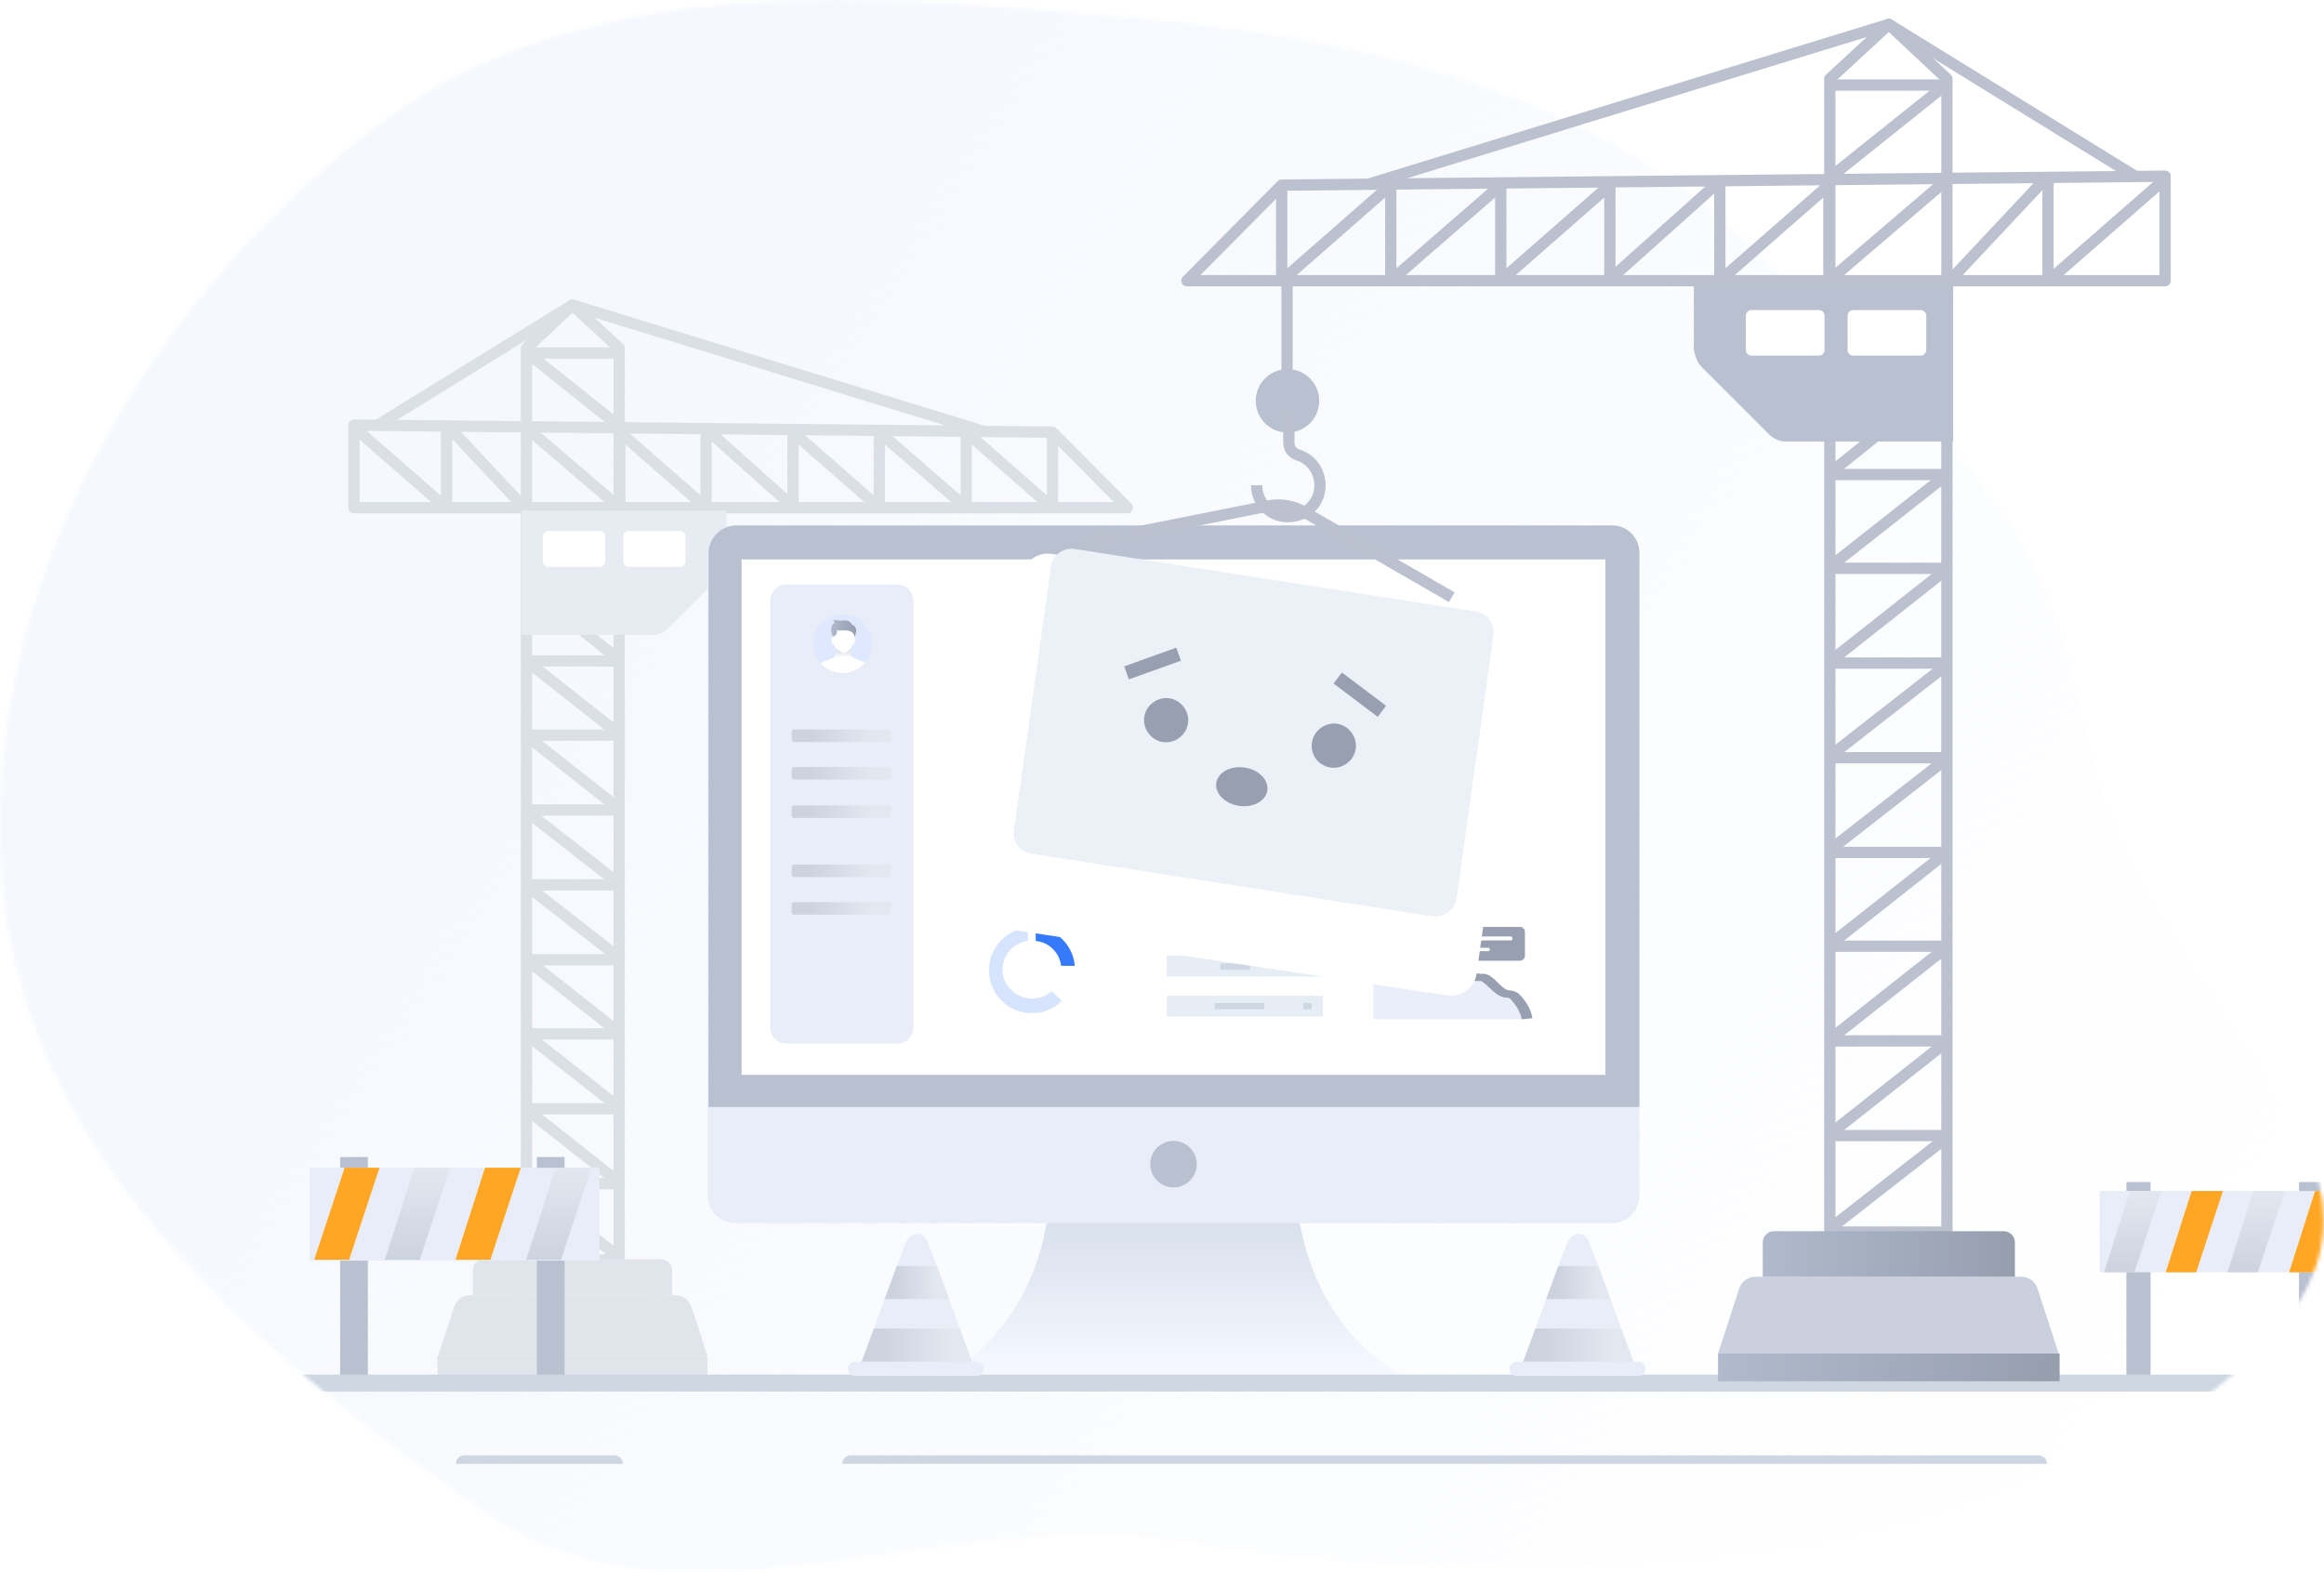 <svg width="643" height="435" viewBox="0 0 643 435" fill="none" xmlns="http://www.w3.org/2000/svg">
<mask id="mask0_5575_49058" style="mask-type:alpha" maskUnits="userSpaceOnUse" x="0" y="0" width="643" height="435">
<path fill-rule="evenodd" clip-rule="evenodd" d="M311.911 4.759C376.488 10.537 441.453 24.587 486.979 70.672C532.226 116.474 565.422 136.63 576.5 200C591.354 284.971 684.933 320.532 620.5 378C555.44 436.027 412.441 441.494 326.5 426.5C265.42 415.843 188.147 455.014 136.938 420.113C73.484 376.867 7.64 321.831 0.76 245.44C-6.465 165.205 38.582 85.602 102.371 36.26C160.414 -8.638 238.775 -1.785 311.911 4.759Z" fill="#EFF2F5"/>
</mask>
<g mask="url(#mask0_5575_49058)">
<rect x="-33" y="-20" width="774" height="473" fill="url(#paint0_linear_5575_49058)"/>
<g clip-path="url(#clip0_5575_49058)">
<path d="M121.024 375.152H195.742V381.209H121.024V375.152Z" fill="#E0E4EB"/>
<path d="M125.643 361.579C126.272 359.652 128.068 358.347 130.095 358.347H186.867C188.894 358.347 190.691 359.652 191.319 361.579L195.742 375.152H121.22L125.643 361.579Z" fill="#E0E4EB"/>
<path d="M97.947 117.609V140.472H311.93L291.196 119.563L97.947 117.609Z" stroke="#DBDFE6" stroke-width="3.122" stroke-miterlimit="10" stroke-linejoin="round"/>
<path d="M219.411 140.472V119.563L243.274 140.472V119.563L267.333 140.472V119.563L291.195 140.472V120.345V119.563" stroke="#DBDFE6" stroke-width="3.122" stroke-miterlimit="10" stroke-linejoin="round"/>
<path d="M123.57 140.472V118" stroke="#DBDFE6" stroke-width="3.122" stroke-miterlimit="10" stroke-linejoin="round"/>
<path d="M195.352 119.563V140.472L171.489 119.563" stroke="#DBDFE6" stroke-width="3.122" stroke-miterlimit="10" stroke-linejoin="round"/>
<path d="M171.492 119.563V140.472" stroke="#DBDFE6" stroke-width="3.122" stroke-miterlimit="10" stroke-linejoin="round"/>
<path d="M145.674 348.577H171.297V96.31L158.388 84.391L145.674 96.31V348.577Z" stroke="#DBDFE6" stroke-width="3.122" stroke-miterlimit="10" stroke-linejoin="round"/>
<path d="M171.297 97.678H145.674" stroke="#DBDFE6" stroke-width="3.122" stroke-miterlimit="10"/>
<path d="M171.297 162.161H145.674" stroke="#DBDFE6" stroke-width="3.122" stroke-miterlimit="10" stroke-linejoin="round"/>
<path d="M171.297 182.874H145.674" stroke="#DBDFE6" stroke-width="3.122" stroke-miterlimit="10"/>
<path d="M171.297 203.392H145.674" stroke="#DBDFE6" stroke-width="3.122" stroke-miterlimit="10"/>
<path d="M171.297 224.105H145.674" stroke="#DBDFE6" stroke-width="3.122" stroke-miterlimit="10"/>
<path d="M171.297 244.817H145.674" stroke="#DBDFE6" stroke-width="3.122" stroke-miterlimit="10"/>
<path d="M171.297 265.53H145.674" stroke="#DBDFE6" stroke-width="3.122" stroke-miterlimit="10"/>
<path d="M171.297 286.047H145.674" stroke="#DBDFE6" stroke-width="3.122" stroke-miterlimit="10"/>
<path d="M171.297 306.76H145.674" stroke="#DBDFE6" stroke-width="3.122" stroke-miterlimit="10"/>
<path d="M171.297 327.473H145.674" stroke="#DBDFE6" stroke-width="3.122" stroke-miterlimit="10"/>
<path d="M272.227 119.368L158.389 84.391L104.209 117.805" stroke="#DBDFE6" stroke-width="3.122" stroke-miterlimit="10" stroke-linejoin="round"/>
<path d="M171.492 140.471L145.673 118.391" stroke="#DBDFE6" stroke-width="3.122" stroke-miterlimit="10" stroke-linejoin="round"/>
<path d="M146.457 141.253L170.711 161.38" stroke="#DBDFE6" stroke-width="3.122" stroke-miterlimit="10" stroke-linejoin="round"/>
<path d="M146.457 98.069L170.906 117.609" stroke="#DBDFE6" stroke-width="3.122" stroke-miterlimit="10" stroke-linejoin="round"/>
<path d="M124.353 118.391L144.695 140.08" stroke="#DBDFE6" stroke-width="3.122" stroke-miterlimit="10" stroke-linejoin="round"/>
<path d="M122.984 140.08L98.144 118.391" stroke="#DBDFE6" stroke-width="3.122" stroke-miterlimit="10" stroke-linejoin="round"/>
<path d="M196.139 119.368L218.633 139.494" stroke="#DBDFE6" stroke-width="3.122" stroke-miterlimit="10" stroke-linejoin="round"/>
<path d="M146.653 162.748L170.711 182.093" stroke="#DBDFE6" stroke-width="3.122" stroke-miterlimit="10" stroke-linejoin="round"/>
<path d="M146.653 183.656L170.711 202.61" stroke="#DBDFE6" stroke-width="3.122" stroke-miterlimit="10" stroke-linejoin="round"/>
<path d="M146.457 204.173L170.711 223.323" stroke="#DBDFE6" stroke-width="3.122" stroke-miterlimit="10" stroke-linejoin="round"/>
<path d="M146.457 225.082L170.711 244.036" stroke="#DBDFE6" stroke-width="3.122" stroke-miterlimit="10" stroke-linejoin="round"/>
<path d="M146.457 245.599L170.711 264.553" stroke="#DBDFE6" stroke-width="3.122" stroke-miterlimit="10" stroke-linejoin="round"/>
<path d="M146.457 266.116L170.711 285.266" stroke="#DBDFE6" stroke-width="3.122" stroke-miterlimit="10" stroke-linejoin="round"/>
<path d="M146.457 286.829L170.711 305.979" stroke="#DBDFE6" stroke-width="3.122" stroke-miterlimit="10" stroke-linejoin="round"/>
<path d="M146.457 307.542L170.711 326.691" stroke="#DBDFE6" stroke-width="3.122" stroke-miterlimit="10" stroke-linejoin="round"/>
<path d="M146.457 328.45L170.711 347.404" stroke="#DBDFE6" stroke-width="3.122" stroke-miterlimit="10" stroke-linejoin="round"/>
<path d="M133.932 348.381H182.847C184.571 348.381 185.969 349.779 185.969 351.503V358.347H130.811V351.503C130.811 349.779 132.208 348.381 133.932 348.381Z" fill="#E0E4EB"/>
<path d="M199.263 159.426L184.593 174.081C183.615 175.058 182.246 175.644 181.073 175.644H144.3V141.253H201.023V155.713C200.632 157.276 200.241 158.449 199.263 159.426Z" fill="#E7EBF2"/>
<path d="M165.847 156.864L151.756 156.864C150.894 156.864 150.195 156.165 150.195 155.303L150.195 148.459C150.195 147.597 150.894 146.899 151.756 146.899L165.847 146.899C166.709 146.899 167.408 147.597 167.408 148.459L167.408 155.303C167.408 156.165 166.709 156.864 165.847 156.864Z" fill="white"/>
<path d="M188.097 156.864L174.006 156.864C173.144 156.864 172.445 156.165 172.445 155.303L172.445 148.459C172.445 147.597 173.144 146.898 174.006 146.898L188.097 146.898C188.959 146.898 189.658 147.597 189.658 148.459L189.658 155.303C189.658 156.165 188.959 156.864 188.097 156.864Z" fill="white"/>
<path d="M101.779 320.117H94.109V382.646H101.779V320.117Z" fill="#B9C0D0"/>
<path d="M156.208 320.117H148.539V382.646H156.208V320.117Z" fill="#B9C0D0"/>
<path d="M387.765 380.422C366.984 380.916 342.244 380.422 324.679 380.174C307.114 380.669 282.375 380.916 261.594 380.422C282.127 368.806 289.055 347.303 290.291 332.969H358.82C360.304 347.303 367.231 368.806 387.765 380.422Z" fill="url(#paint1_linear_5575_49058)"/>
<path d="M453.574 153.043V330.744C453.574 335.193 450.11 338.406 445.905 338.406H203.458C199.253 338.406 195.789 334.946 195.789 330.744V153.043C195.789 148.842 199.253 145.382 203.458 145.382H445.905C450.11 145.382 453.574 148.595 453.574 153.043Z" fill="#E8EDF8"/>
<path d="M453.577 153.043V306.277H196.039V153.043C196.039 148.842 199.503 145.382 203.708 145.382H446.155C450.113 145.382 453.577 148.595 453.577 153.043Z" fill="#B9C0D0"/>
<path d="M444.418 154.773H205.188V297.379H444.17V154.773H444.418Z" fill="white"/>
<path d="M324.682 328.52C328.235 328.52 331.115 325.643 331.115 322.094C331.115 318.545 328.235 315.668 324.682 315.668C321.13 315.668 318.25 318.545 318.25 322.094C318.25 325.643 321.13 328.52 324.682 328.52Z" fill="#B9C0D0"/>
<path d="M595.008 327.037H588.328V381.905H595.008V327.037Z" fill="#B9C0D0"/>
<path d="M642.758 327.037H636.078V381.905H642.758V327.037Z" fill="#B9C0D0"/>
<path d="M651.166 329.509H580.906V352H651.166V329.509Z" fill="#E8EDF8"/>
<path d="M597.974 329.509L590.552 352H582.141L589.315 329.509H597.974Z" fill="url(#paint2_linear_5575_49058)"/>
<path d="M615.044 329.509L607.622 352H599.211L606.385 329.509H615.044Z" fill="#FFA724"/>
<path d="M632.114 329.509L624.693 352H616.281L623.456 329.509H632.114Z" fill="url(#paint3_linear_5575_49058)"/>
<path d="M649.185 329.509L641.763 352H633.352L640.526 329.509H649.185Z" fill="#FFA724"/>
<path d="M165.851 323.083H85.695V348.786H165.851V323.083Z" fill="#E8EDF8"/>
<path d="M104.997 323.083L96.586 348.539H86.938L95.349 323.083H104.997Z" fill="#FFA724"/>
<path d="M124.536 323.083L116.125 348.539H106.477L114.641 323.083H124.536Z" fill="url(#paint4_linear_5575_49058)"/>
<path d="M144.083 323.083L135.672 348.539H126.023L134.187 323.083H144.083Z" fill="#FFA724"/>
<path d="M163.63 323.083L155.219 348.539H145.57L153.734 323.083H163.63Z" fill="url(#paint5_linear_5575_49058)"/>
<path d="M506.266 314.185H538.674" stroke="#BBC1CF" stroke-width="3.122" stroke-miterlimit="10"/>
<path d="M537.685 315.42L507.008 339.394" stroke="#BBC1CF" stroke-width="3.122" stroke-miterlimit="10" stroke-linejoin="round"/>
<path d="M248.239 288.729H217.562C215.089 288.729 213.109 286.752 213.109 284.28V166.143C213.109 163.671 215.089 161.694 217.562 161.694H248.239C250.713 161.694 252.692 163.671 252.692 166.143V284.28C252.692 286.752 250.713 288.729 248.239 288.729Z" fill="#E8EDF8"/>
<path d="M246.013 205.289H219.789C219.294 205.289 219.047 205.042 219.047 204.548V202.57C219.047 202.076 219.294 201.829 219.789 201.829H245.765C246.26 201.829 246.508 202.076 246.508 202.57V204.548C246.755 205.042 246.26 205.289 246.013 205.289Z" fill="url(#paint6_linear_5575_49058)"/>
<path d="M246.013 215.67H219.789C219.294 215.67 219.047 215.423 219.047 214.928V212.951C219.047 212.457 219.294 212.21 219.789 212.21H245.765C246.26 212.21 246.508 212.457 246.508 212.951V214.928C246.755 215.423 246.26 215.67 246.013 215.67Z" fill="url(#paint7_linear_5575_49058)"/>
<path d="M246.013 226.297H219.789C219.294 226.297 219.047 226.05 219.047 225.555V223.578C219.047 223.084 219.294 222.837 219.789 222.837H245.765C246.26 222.837 246.508 223.084 246.508 223.578V225.555C246.755 225.803 246.26 226.297 246.013 226.297Z" fill="url(#paint8_linear_5575_49058)"/>
<path d="M246.013 242.678H219.789C219.294 242.678 219.047 242.43 219.047 241.936V239.959C219.047 239.465 219.294 239.218 219.789 239.218H245.765C246.26 239.218 246.508 239.465 246.508 239.959V241.936C246.755 242.183 246.26 242.678 246.013 242.678Z" fill="url(#paint9_linear_5575_49058)"/>
<path d="M246.013 253.057H219.789C219.294 253.057 219.047 252.81 219.047 252.316V250.338C219.047 249.844 219.294 249.597 219.789 249.597H245.765C246.26 249.597 246.508 249.844 246.508 250.338V252.316C246.755 252.81 246.26 253.057 246.013 253.057Z" fill="url(#paint10_linear_5575_49058)"/>
<g filter="url(#filter0_d_5575_49058)">
<path d="M311.562 286.251H262.866C262.085 286.251 261.461 285.627 261.461 284.846V249.885C261.461 249.105 262.085 248.48 262.866 248.48H311.562C312.342 248.48 312.966 249.105 312.966 249.885V284.846C312.966 285.627 312.342 286.251 311.562 286.251Z" fill="white"/>
</g>
<g filter="url(#filter1_d_5575_49058)">
<path d="M368.687 286.251H319.991C319.21 286.251 318.586 285.627 318.586 284.846V249.885C318.586 249.105 319.21 248.48 319.991 248.48H368.687C369.467 248.48 370.091 249.105 370.091 249.885V284.846C370.247 285.627 369.623 286.251 368.687 286.251Z" fill="white"/>
</g>
<path d="M285.495 276.262C281.125 276.262 277.379 272.672 277.379 268.302C277.379 264.088 280.5 260.81 284.402 260.342V256.596C278.471 257.064 273.633 262.215 273.633 268.458C273.633 275.013 278.939 280.32 285.495 280.32C288.772 280.32 291.738 279.071 293.767 276.886L290.957 274.233C289.553 275.638 287.524 276.262 285.495 276.262ZM286.431 256.44V260.186C290.177 260.654 292.986 263.464 293.455 267.053H297.357C296.888 261.435 292.206 256.908 286.431 256.44Z" fill="#3579FC" fill-opacity="0.2"/>
<path d="M297.355 267.209H293.609C293.141 263.464 290.176 260.654 286.586 260.342V256.596C292.205 256.908 296.887 261.435 297.355 267.209Z" fill="#3579FC"/>
<path d="M366.03 253.475H322.797V259.25H366.03V253.475Z" fill="#E6EDF5"/>
<path d="M347.924 255.348H336.062V257.065H347.924V255.348Z" fill="#CED7E2"/>
<path d="M359.792 255.348H355.578V257.065H359.792V255.348Z" fill="#CED7E2"/>
<path d="M366.03 264.4H322.797V270.175H366.03V264.4Z" fill="#E6EDF5"/>
<path d="M345.897 266.585H337.625V268.302H345.897V266.585Z" fill="#CED7E2"/>
<path d="M364.468 266.585H357.133V268.302H364.468V266.585Z" fill="#CED7E2"/>
<path d="M366.03 275.482H322.797V281.256H366.03V275.482Z" fill="#E6EDF5"/>
<path d="M349.797 277.51H336.062V279.227H349.797V277.51Z" fill="#CED7E2"/>
<path d="M362.911 277.51H360.57V279.227H362.911V277.51Z" fill="#CED7E2"/>
<g filter="url(#filter2_d_5575_49058)">
<path d="M426.28 286.251H377.584C376.804 286.251 376.18 285.627 376.18 284.846V249.885C376.18 249.105 376.804 248.48 377.584 248.48H426.28C427.061 248.48 427.685 249.105 427.685 249.885V284.846C427.685 285.47 427.061 286.251 426.28 286.251Z" fill="white"/>
</g>
<path d="M422 282H380V258C382.194 258.144 384.388 258.287 386.425 258.862C387.366 259.15 387.993 259.437 388.619 260.012C388.933 260.299 388.933 260.443 388.933 260.587C389.246 261.305 389.873 261.737 390.97 261.88L391.91 262.024C393.791 262.168 395.201 263.174 395.358 264.323L395.672 266.335C397.709 266.766 397.866 266.766 399.746 267.198C400.06 267.341 400.06 267.198 400.216 267.054C400.373 266.91 400.53 266.91 400.687 266.91C401 266.91 401 266.91 401.313 266.766C401.627 266.623 401.94 266.623 402.097 266.91C402.881 267.916 404.448 268.491 405.388 269.353C406.485 270.359 408.366 270.216 409.619 270.216C409.933 270.216 410.403 270.359 410.716 270.503C412.284 271.509 414.791 274.814 416.828 274.814C417.612 274.814 418.239 275.102 418.709 275.389C420.433 277.689 421.53 279.557 422 282Z" fill="#EAEEF9"/>
<path d="M421.061 282C420.597 279.857 419.514 278.143 417.813 276.286C417.658 276.143 417.194 276 416.73 276C414.874 276 413.327 274.429 411.781 273C411.162 272.429 410.543 271.857 410.079 271.571C409.924 271.429 409.615 271.429 409.615 271.429C409.306 271.429 409.151 271.429 408.842 271.429C407.604 271.429 405.903 271.286 404.665 270.286C404.356 269.857 403.892 269.571 403.273 269.286C402.655 268.857 402.036 268.571 401.572 268C401.417 268 401.108 268 400.953 268C400.799 268.143 400.18 268.429 399.406 268.143L398.478 267.857C397.55 267.714 397.086 267.571 395.54 267.286H395.076L394.766 264.571C394.766 263.857 393.683 263.286 392.446 263.143L391.518 263C390.126 262.857 388.888 262.143 388.579 261V260.857C388.115 260.429 387.651 260.143 387.032 260C385.176 259.429 383.011 259.286 381 259.143L381.155 257C383.32 257.143 385.64 257.286 387.806 258C388.888 258.286 389.817 258.857 390.435 259.571C390.59 259.714 390.899 260.143 391.054 260.714C391.209 261 391.518 261.143 391.982 261.143L392.91 261.286C395.385 261.429 397.086 262.857 397.396 264.571L397.55 265.714C398.478 265.857 398.942 266 399.716 266.143L400.644 266.286C400.953 266.143 401.263 266 401.572 266C401.727 266 401.727 266 401.881 266C402.655 265.714 403.583 266 404.047 266.571C404.356 266.857 404.975 267.286 405.439 267.571C406.058 268 406.676 268.286 407.14 268.857C407.604 269.286 408.687 269.286 409.77 269.429C410.079 269.429 410.234 269.429 410.543 269.429C411.162 269.429 411.626 269.714 412.09 269.857L412.245 270C412.863 270.429 413.637 271 414.255 271.714C415.183 272.714 416.73 274 417.504 274C418.432 274 419.36 274.286 420.133 274.857C422.299 277 423.536 279.143 424 281.714L421.061 282Z" fill="#989FB0"/>
<path d="M420.509 265.805H402.092C401.312 265.805 400.688 265.18 400.688 264.4V257.845C400.688 257.064 401.312 256.44 402.092 256.44H420.509C421.29 256.44 421.914 257.064 421.914 257.845V264.4C421.914 265.18 421.29 265.805 420.509 265.805Z" fill="#989FB0"/>
<path d="M418.164 259.094H404.585C404.273 259.094 404.117 259.406 404.117 259.562C404.117 259.718 404.273 260.186 404.429 260.186H418.008C418.32 260.186 418.476 259.874 418.476 259.718C418.476 259.562 418.32 259.094 418.164 259.094Z" fill="white"/>
<path d="M411.765 262.215H404.429C404.117 262.215 403.961 262.527 403.961 262.683C403.961 262.995 404.273 263.151 404.429 263.151H411.765C412.077 263.151 412.233 262.839 412.233 262.683C412.233 262.527 411.921 262.215 411.765 262.215Z" fill="white"/>
<path d="M298.312 150.446L350.683 140.037C354.521 139.215 358.36 140.037 361.376 141.954L401.682 165.237" stroke="#BBC1CF" stroke-width="3.122" stroke-miterlimit="10" stroke-linejoin="round"/>
<g filter="url(#filter3_d_5575_49058)">
<path d="M400.552 263.72L276.241 244.981C272.387 244.468 269.817 240.874 270.331 237.024L282.921 147.437C283.435 143.586 287.033 141.019 290.887 141.533L415.198 160.272C419.053 160.785 421.622 164.379 421.108 168.229L408.518 257.816C408.004 261.41 404.406 264.234 400.552 263.72Z" fill="white"/>
</g>
<path d="M396.479 253.525L285.354 236.187C282.213 235.768 280.119 232.839 280.538 229.701L290.8 156.683C291.218 153.544 294.15 151.452 297.292 151.871L408.416 169.209C411.557 169.628 413.652 172.557 413.233 175.695L402.971 248.713C402.552 251.642 399.62 253.944 396.479 253.525Z" fill="#ECF0F7"/>
<path d="M59.477 382.646H669.003" stroke="#CDD6E1" stroke-width="4.682" stroke-miterlimit="10" stroke-linecap="round" stroke-linejoin="round"/>
<path d="M270.242 380.67H236.844L238.328 376.962L241.792 367.571L244.76 359.415L248.224 350.023L250.698 343.597C251.193 342.361 252.43 341.373 253.667 341.373C254.903 341.373 256.141 342.114 256.635 343.597L259.109 350.023L262.573 359.415L265.541 367.571L269.005 376.962L270.242 380.67Z" fill="#E8EDF8"/>
<path d="M262.583 359.415H244.781L248.127 350.27H259.19L262.583 359.415Z" fill="url(#paint11_linear_5575_49058)"/>
<path d="M268.997 376.963H238.32L241.784 367.571H265.534L268.997 376.963Z" fill="url(#paint12_linear_5575_49058)"/>
<path d="M270.242 380.67H236.596C235.607 380.67 234.617 379.929 234.617 378.693C234.617 377.704 235.359 376.716 236.596 376.716H270.242C271.232 376.716 272.221 377.457 272.221 378.693C272.221 379.929 271.479 380.67 270.242 380.67Z" fill="#E8EDF8"/>
<path d="M453.265 380.67H419.867L421.352 376.962L424.815 367.571L427.784 359.415L431.247 350.023L433.721 343.597C434.216 342.361 435.453 341.373 436.69 341.373C437.927 341.373 439.164 342.114 439.659 343.597L442.133 350.023L445.596 359.415L448.565 367.571L452.028 376.962L453.265 380.67Z" fill="#E8EDF8"/>
<path d="M445.606 359.415H427.805L431.15 350.27H442.213L445.606 359.415Z" fill="url(#paint13_linear_5575_49058)"/>
<path d="M452.021 376.963H421.344L424.807 367.571H448.557L452.021 376.963Z" fill="url(#paint14_linear_5575_49058)"/>
<path d="M453.265 380.67H419.62C418.63 380.67 417.641 379.929 417.641 378.693C417.641 377.704 418.383 376.716 419.62 376.716H453.265C454.255 376.716 455.245 377.457 455.245 378.693C455.245 379.929 454.502 380.67 453.265 380.67Z" fill="#E8EDF8"/>
<path d="M321.725 205.304C325.002 205.802 328.197 203.449 328.696 200.17C329.194 196.892 326.843 193.697 323.566 193.199C320.289 192.701 317.094 195.054 316.595 198.333C316.097 201.611 318.448 204.806 321.725 205.304Z" fill="#989FB0"/>
<path d="M368.123 212.354C371.401 212.852 374.596 210.499 375.094 207.221C375.593 203.942 373.242 200.747 369.964 200.249C366.687 199.752 363.492 202.105 362.994 205.383C362.457 208.914 364.846 211.857 368.123 212.354Z" fill="#989FB0"/>
<path d="M325.451 179.195L311.047 184.36L312.337 187.96L326.741 182.795L325.451 179.195Z" fill="#989FB0"/>
<path d="M371.28 186.061L368.977 189.117L381.197 198.325L383.5 195.269L371.28 186.061Z" fill="#989FB0"/>
<path d="M342.776 222.949C346.675 223.541 350.196 221.65 350.641 218.725C351.085 215.8 348.286 212.949 344.387 212.357C340.489 211.764 336.968 213.656 336.523 216.581C336.078 219.506 338.878 222.357 342.776 222.949Z" fill="#989FB0"/>
<path d="M235.359 405H564.017" stroke="#CDD6E1" stroke-width="4.682" stroke-miterlimit="10" stroke-linecap="round" stroke-linejoin="round"/>
<path d="M128.461 405H169.995" stroke="#CDD6E1" stroke-width="4.682" stroke-miterlimit="10" stroke-linecap="round" stroke-linejoin="round"/>
<path d="M241.221 178.111C241.221 180.093 240.515 181.897 239.333 183.31C237.846 185.093 235.61 186.221 233.1 186.221C230.695 186.221 228.544 185.177 227.057 183.521C225.78 182.087 225 180.188 225 178.111C225 173.628 228.628 170 233.111 170C237.593 170 241.221 173.628 241.221 178.111Z" fill="#DEE9FF"/>
<path d="M239.347 183.31C237.86 185.093 235.624 186.221 233.114 186.221C230.709 186.221 228.557 185.177 227.07 183.521C227.323 183.321 227.64 183.141 228.03 182.983L228.325 182.867C228.884 182.646 229.612 182.372 230.593 181.96C230.814 181.865 230.994 181.697 231.089 181.475C231.141 181.359 231.173 181.222 231.173 181.085V179.26C231.141 179.218 231.11 179.186 231.089 179.144C230.93 178.912 230.825 178.638 230.793 178.343L230.635 178.269C230.161 178.385 230.192 177.879 230.076 176.908C230.023 176.507 230.087 176.423 230.266 176.36L230.414 176.159C229.507 174.103 229.96 172.816 230.857 172.363C230.561 171.709 230.54 171.477 230.54 171.477C230.54 171.477 232.449 171.793 233.114 171.666C233.947 171.498 235.234 171.698 235.708 172.805C236.499 173.122 236.816 173.618 236.879 174.166C236.995 175.031 236.499 175.98 236.404 176.349C236.415 176.37 236.425 176.381 236.425 176.391C236.552 176.455 236.594 176.56 236.552 176.908C236.436 177.826 236.468 178.395 235.993 178.269L235.571 179.007C235.55 179.091 235.55 179.123 235.539 179.186C235.518 179.323 235.529 179.598 235.529 181.106C235.529 181.285 235.582 181.454 235.677 181.612C235.782 181.77 235.93 181.907 236.12 181.981C236.12 181.981 236.13 181.981 236.141 181.992C237.227 182.445 238.007 182.741 238.577 182.962C238.872 183.057 239.125 183.184 239.347 183.31Z" fill="white"/>
<path d="M236.423 176.339C236.465 176.107 236.36 175.822 236.275 175.622C236.265 175.59 236.244 175.558 236.233 175.516C235.864 174.778 235.052 174.482 234.272 174.44C232.278 174.335 232.099 174.714 231.477 174.145C231.666 174.44 231.688 174.894 231.392 175.463C231.181 175.864 230.781 176.043 230.433 176.159C229.525 174.103 229.979 172.816 230.875 172.363C230.58 171.709 230.559 171.477 230.559 171.477C230.559 171.477 232.468 171.793 233.122 171.666C233.955 171.498 235.242 171.698 235.717 172.805C236.508 173.122 236.813 173.618 236.887 174.166C237.003 175.02 236.518 175.959 236.423 176.339Z" fill="url(#paint15_linear_5575_49058)"/>
<path d="M235.695 181.591V181.95H231.086V181.486C231.139 181.37 231.17 181.232 231.17 181.095V179.26C231.139 179.218 231.107 179.186 231.086 179.144V179.039C231.181 179.207 231.307 179.366 231.466 179.492L232.911 180.494C233.248 180.779 233.733 180.789 234.081 180.515L235.431 179.302C235.473 179.26 235.526 179.218 235.568 179.176C235.547 179.313 235.558 179.587 235.558 181.095C235.547 181.275 235.6 181.454 235.695 181.591Z" fill="url(#paint16_linear_5575_49058)"/>
</g>
</g>
<path d="M356.094 76.427V106.579" stroke="#BBC1CF" stroke-width="3.122" stroke-miterlimit="10" stroke-linejoin="round"/>
<path d="M356.22 119.678C361.07 119.678 365.002 115.75 365.002 110.904C365.002 106.059 361.07 102.13 356.22 102.13C351.37 102.13 347.438 106.059 347.438 110.904C347.438 115.75 351.37 119.678 356.22 119.678Z" fill="#B9C0D0"/>
<path d="M347.688 134.26C347.688 139.697 352.635 144.146 358.573 142.663C361.789 141.922 364.263 139.45 365.005 136.237C365.995 131.541 363.273 127.093 359.068 125.857C357.583 125.363 356.594 124.127 356.594 122.397V114.735" stroke="#BBC1CF" stroke-width="3.122" stroke-miterlimit="10" stroke-linejoin="round"/>
<path d="M569.848 374.49H475.344V382.151H569.848V374.49Z" fill="url(#paint17_linear_5575_49058)"/>
<path d="M563.727 356.467C563.099 354.539 561.302 353.235 559.275 353.235H485.669C483.643 353.235 481.846 354.539 481.218 356.467L475.344 374.49H569.601L563.727 356.467Z" fill="#CAD0DD"/>
<path d="M599.04 48.745V77.662H328.391L354.614 51.217L599.04 48.745Z" stroke="#BBC1CF" stroke-width="3.122" stroke-miterlimit="10" stroke-linejoin="round"/>
<path d="M445.411 77.662V51.217L415.229 77.662V51.217L384.799 77.662V51.217L354.617 77.662V52.205V51.217" stroke="#BBC1CF" stroke-width="3.122" stroke-miterlimit="10" stroke-linejoin="round"/>
<path d="M566.633 77.662V49.24" stroke="#BBC1CF" stroke-width="3.122" stroke-miterlimit="10" stroke-linejoin="round"/>
<path d="M475.836 51.217V77.662L506.018 51.217" stroke="#BBC1CF" stroke-width="3.122" stroke-miterlimit="10" stroke-linejoin="round"/>
<path d="M506.023 51.217V77.662" stroke="#BBC1CF" stroke-width="3.122" stroke-miterlimit="10" stroke-linejoin="round"/>
<path d="M538.674 340.877H506.266V21.806L522.594 6.73L538.674 21.806V340.877Z" stroke="#BBC1CF" stroke-width="3.122" stroke-miterlimit="10" stroke-linejoin="round"/>
<path d="M506.266 23.536H538.674" stroke="#BBC1CF" stroke-width="3.122" stroke-miterlimit="10"/>
<path d="M506.266 105.096H538.674" stroke="#BBC1CF" stroke-width="3.122" stroke-miterlimit="10" stroke-linejoin="round"/>
<path d="M506.266 131.293H538.674" stroke="#BBC1CF" stroke-width="3.122" stroke-miterlimit="10"/>
<path d="M506.266 157.244H538.674" stroke="#BBC1CF" stroke-width="3.122" stroke-miterlimit="10"/>
<path d="M506.266 183.443H538.674" stroke="#BBC1CF" stroke-width="3.122" stroke-miterlimit="10"/>
<path d="M506.266 209.641H538.674" stroke="#BBC1CF" stroke-width="3.122" stroke-miterlimit="10"/>
<path d="M506.266 235.838H538.674" stroke="#BBC1CF" stroke-width="3.122" stroke-miterlimit="10"/>
<path d="M506.266 261.789H538.674" stroke="#BBC1CF" stroke-width="3.122" stroke-miterlimit="10"/>
<path d="M506.266 287.987H538.674" stroke="#BBC1CF" stroke-width="3.122" stroke-miterlimit="10"/>
<path d="M378.609 50.97L522.593 6.73L591.121 48.992" stroke="#BBC1CF" stroke-width="3.122" stroke-miterlimit="10" stroke-linejoin="round"/>
<path d="M506.023 77.662L538.679 49.734" stroke="#BBC1CF" stroke-width="3.122" stroke-miterlimit="10" stroke-linejoin="round"/>
<path d="M537.685 78.651L507.008 104.107" stroke="#BBC1CF" stroke-width="3.122" stroke-miterlimit="10" stroke-linejoin="round"/>
<path d="M537.69 24.03L506.766 48.745" stroke="#BBC1CF" stroke-width="3.122" stroke-miterlimit="10" stroke-linejoin="round"/>
<path d="M565.643 49.734L539.914 77.167" stroke="#BBC1CF" stroke-width="3.122" stroke-miterlimit="10" stroke-linejoin="round"/>
<path d="M567.375 77.167L598.794 49.734" stroke="#BBC1CF" stroke-width="3.122" stroke-miterlimit="10" stroke-linejoin="round"/>
<path d="M474.849 50.969L446.398 76.426" stroke="#BBC1CF" stroke-width="3.122" stroke-miterlimit="10" stroke-linejoin="round"/>
<path d="M537.437 105.837L507.008 130.305" stroke="#BBC1CF" stroke-width="3.122" stroke-miterlimit="10" stroke-linejoin="round"/>
<path d="M537.437 132.282L507.008 156.256" stroke="#BBC1CF" stroke-width="3.122" stroke-miterlimit="10" stroke-linejoin="round"/>
<path d="M537.685 158.233L507.008 182.454" stroke="#BBC1CF" stroke-width="3.122" stroke-miterlimit="10" stroke-linejoin="round"/>
<path d="M537.685 184.678L507.008 208.652" stroke="#BBC1CF" stroke-width="3.122" stroke-miterlimit="10" stroke-linejoin="round"/>
<path d="M537.685 210.629L507.008 234.603" stroke="#BBC1CF" stroke-width="3.122" stroke-miterlimit="10" stroke-linejoin="round"/>
<path d="M537.685 236.58L507.008 260.8" stroke="#BBC1CF" stroke-width="3.122" stroke-miterlimit="10" stroke-linejoin="round"/>
<path d="M537.685 262.778L507.008 286.999" stroke="#BBC1CF" stroke-width="3.122" stroke-miterlimit="10" stroke-linejoin="round"/>
<path d="M537.685 288.975L507.008 313.196" stroke="#BBC1CF" stroke-width="3.122" stroke-miterlimit="10" stroke-linejoin="round"/>
<path d="M554.355 340.63H490.832C489.108 340.63 487.711 342.028 487.711 343.752V353.235H557.476V343.752C557.476 342.028 556.079 340.63 554.355 340.63Z" fill="url(#paint18_linear_5575_49058)"/>
<path d="M470.891 101.636L489.445 120.172C490.682 121.408 492.414 122.149 493.898 122.149H540.408V78.651H468.664V96.94C469.159 98.917 469.654 100.4 470.891 101.636Z" fill="#B9C0D0"/>
<path d="M512.743 98.396L531.392 98.396C532.254 98.396 532.953 97.697 532.953 96.835L532.953 87.352C532.953 86.49 532.254 85.791 531.392 85.791L512.743 85.791C511.881 85.791 511.182 86.49 511.182 87.352L511.182 96.835C511.182 97.697 511.881 98.396 512.743 98.396Z" fill="white"/>
<path d="M484.603 98.396L503.252 98.396C504.114 98.396 504.812 97.697 504.812 96.835L504.812 87.352C504.812 86.49 504.114 85.791 503.252 85.791L484.603 85.791C483.741 85.791 483.042 86.49 483.042 87.352L483.042 96.835C483.042 97.697 483.741 98.396 484.603 98.396Z" fill="white"/>
<defs>
<filter id="filter0_d_5575_49058" x="255.218" y="245.359" width="63.994" height="50.257" filterUnits="userSpaceOnUse" color-interpolation-filters="sRGB">
<feFlood flood-opacity="0" result="BackgroundImageFix"/>
<feColorMatrix in="SourceAlpha" type="matrix" values="0 0 0 0 0 0 0 0 0 0 0 0 0 0 0 0 0 0 127 0" result="hardAlpha"/>
<feOffset dy="3.122"/>
<feGaussianBlur stdDeviation="3.122"/>
<feComposite in2="hardAlpha" operator="out"/>
<feColorMatrix type="matrix" values="0 0 0 0 0.396 0 0 0 0 0.478 0 0 0 0 0.576 0 0 0 0.12 0"/>
<feBlend mode="normal" in2="BackgroundImageFix" result="effect1_dropShadow_5575_49058"/>
<feBlend mode="normal" in="SourceGraphic" in2="effect1_dropShadow_5575_49058" result="shape"/>
</filter>
<filter id="filter1_d_5575_49058" x="312.343" y="245.359" width="64.017" height="50.257" filterUnits="userSpaceOnUse" color-interpolation-filters="sRGB">
<feFlood flood-opacity="0" result="BackgroundImageFix"/>
<feColorMatrix in="SourceAlpha" type="matrix" values="0 0 0 0 0 0 0 0 0 0 0 0 0 0 0 0 0 0 127 0" result="hardAlpha"/>
<feOffset dy="3.122"/>
<feGaussianBlur stdDeviation="3.122"/>
<feComposite in2="hardAlpha" operator="out"/>
<feColorMatrix type="matrix" values="0 0 0 0 0.396 0 0 0 0 0.478 0 0 0 0 0.576 0 0 0 0.12 0"/>
<feBlend mode="normal" in2="BackgroundImageFix" result="effect1_dropShadow_5575_49058"/>
<feBlend mode="normal" in="SourceGraphic" in2="effect1_dropShadow_5575_49058" result="shape"/>
</filter>
<filter id="filter2_d_5575_49058" x="369.937" y="245.359" width="63.994" height="50.257" filterUnits="userSpaceOnUse" color-interpolation-filters="sRGB">
<feFlood flood-opacity="0" result="BackgroundImageFix"/>
<feColorMatrix in="SourceAlpha" type="matrix" values="0 0 0 0 0 0 0 0 0 0 0 0 0 0 0 0 0 0 127 0" result="hardAlpha"/>
<feOffset dy="3.122"/>
<feGaussianBlur stdDeviation="3.122"/>
<feComposite in2="hardAlpha" operator="out"/>
<feColorMatrix type="matrix" values="0 0 0 0 0.396 0 0 0 0 0.478 0 0 0 0 0.576 0 0 0 0.12 0"/>
<feBlend mode="normal" in2="BackgroundImageFix" result="effect1_dropShadow_5575_49058"/>
<feBlend mode="normal" in="SourceGraphic" in2="effect1_dropShadow_5575_49058" result="shape"/>
</filter>
<filter id="filter3_d_5575_49058" x="252.714" y="135.617" width="186.009" height="157.416" filterUnits="userSpaceOnUse" color-interpolation-filters="sRGB">
<feFlood flood-opacity="0" result="BackgroundImageFix"/>
<feColorMatrix in="SourceAlpha" type="matrix" values="0 0 0 0 0 0 0 0 0 0 0 0 0 0 0 0 0 0 127 0" result="hardAlpha"/>
<feOffset dy="11.701"/>
<feGaussianBlur stdDeviation="8.776"/>
<feColorMatrix type="matrix" values="0 0 0 0 0.398 0 0 0 0 0.477 0 0 0 0 0.575 0 0 0 0.16 0"/>
<feBlend mode="normal" in2="BackgroundImageFix" result="effect1_dropShadow_5575_49058"/>
<feBlend mode="normal" in="SourceGraphic" in2="effect1_dropShadow_5575_49058" result="shape"/>
</filter>
<linearGradient id="paint0_linear_5575_49058" x1="120" y1="154.5" x2="554.5" y2="442" gradientUnits="userSpaceOnUse">
<stop stop-color="#F5F8FD"/>
<stop offset="1" stop-color="#F5F8FD" stop-opacity="0"/>
</linearGradient>
<linearGradient id="paint1_linear_5575_49058" x1="324.79" y1="379.243" x2="324.79" y2="336.785" gradientUnits="userSpaceOnUse">
<stop stop-color="#F5F8FF"/>
<stop offset="0.991" stop-color="#D8E0EB"/>
</linearGradient>
<linearGradient id="paint2_linear_5575_49058" x1="590.057" y1="329.509" x2="590.057" y2="352" gradientUnits="userSpaceOnUse">
<stop stop-color="#E3E8F0"/>
<stop offset="1" stop-color="#CCD3DE"/>
</linearGradient>
<linearGradient id="paint3_linear_5575_49058" x1="624.198" y1="329.509" x2="624.198" y2="352" gradientUnits="userSpaceOnUse">
<stop stop-color="#E3E8F0"/>
<stop offset="1" stop-color="#CCD3DE"/>
</linearGradient>
<linearGradient id="paint4_linear_5575_49058" x1="115.506" y1="323.083" x2="115.506" y2="348.539" gradientUnits="userSpaceOnUse">
<stop stop-color="#E3E8F0"/>
<stop offset="1" stop-color="#CCD3DE"/>
</linearGradient>
<linearGradient id="paint5_linear_5575_49058" x1="154.6" y1="323.083" x2="154.6" y2="348.539" gradientUnits="userSpaceOnUse">
<stop stop-color="#E3E8F0"/>
<stop offset="1" stop-color="#CCD3DE"/>
</linearGradient>
<linearGradient id="paint6_linear_5575_49058" x1="241.421" y1="201.829" x2="224.078" y2="201.829" gradientUnits="userSpaceOnUse">
<stop stop-color="#E3E8F0"/>
<stop offset="1" stop-color="#CCD3DE"/>
</linearGradient>
<linearGradient id="paint7_linear_5575_49058" x1="241.421" y1="212.21" x2="224.078" y2="212.21" gradientUnits="userSpaceOnUse">
<stop stop-color="#E3E8F0"/>
<stop offset="1" stop-color="#CCD3DE"/>
</linearGradient>
<linearGradient id="paint8_linear_5575_49058" x1="241.421" y1="222.837" x2="224.078" y2="222.837" gradientUnits="userSpaceOnUse">
<stop stop-color="#E3E8F0"/>
<stop offset="1" stop-color="#CCD3DE"/>
</linearGradient>
<linearGradient id="paint9_linear_5575_49058" x1="241.421" y1="239.218" x2="224.078" y2="239.218" gradientUnits="userSpaceOnUse">
<stop stop-color="#E3E8F0"/>
<stop offset="1" stop-color="#CCD3DE"/>
</linearGradient>
<linearGradient id="paint10_linear_5575_49058" x1="241.421" y1="249.597" x2="224.078" y2="249.597" gradientUnits="userSpaceOnUse">
<stop stop-color="#E3E8F0"/>
<stop offset="1" stop-color="#CCD3DE"/>
</linearGradient>
<linearGradient id="paint11_linear_5575_49058" x1="259.25" y1="350.27" x2="248.034" y2="350.27" gradientUnits="userSpaceOnUse">
<stop stop-color="#E3E8F0"/>
<stop offset="1" stop-color="#CCD3DE"/>
</linearGradient>
<linearGradient id="paint12_linear_5575_49058" x1="263.254" y1="367.571" x2="243.926" y2="367.571" gradientUnits="userSpaceOnUse">
<stop stop-color="#E3E8F0"/>
<stop offset="1" stop-color="#CCD3DE"/>
</linearGradient>
<linearGradient id="paint13_linear_5575_49058" x1="442.274" y1="350.27" x2="431.058" y2="350.27" gradientUnits="userSpaceOnUse">
<stop stop-color="#E3E8F0"/>
<stop offset="1" stop-color="#CCD3DE"/>
</linearGradient>
<linearGradient id="paint14_linear_5575_49058" x1="446.277" y1="367.571" x2="426.95" y2="367.571" gradientUnits="userSpaceOnUse">
<stop stop-color="#E3E8F0"/>
<stop offset="1" stop-color="#CCD3DE"/>
</linearGradient>
<linearGradient id="paint15_linear_5575_49058" x1="229.934" y1="173.908" x2="236.906" y2="173.908" gradientUnits="userSpaceOnUse">
<stop stop-color="#B0BACC"/>
<stop offset="1" stop-color="#969EAE"/>
</linearGradient>
<linearGradient id="paint16_linear_5575_49058" x1="233.392" y1="181.967" x2="233.392" y2="180.364" gradientUnits="userSpaceOnUse">
<stop stop-color="white"/>
<stop offset="1" stop-color="#E2E5EC"/>
</linearGradient>
<linearGradient id="paint17_linear_5575_49058" x1="475.258" y1="378.176" x2="569.69" y2="378.176" gradientUnits="userSpaceOnUse">
<stop stop-color="#B0BACC"/>
<stop offset="1" stop-color="#969EAE"/>
</linearGradient>
<linearGradient id="paint18_linear_5575_49058" x1="487.81" y1="347.025" x2="557.509" y2="347.025" gradientUnits="userSpaceOnUse">
<stop stop-color="#B0BACC"/>
<stop offset="1" stop-color="#969EAE"/>
</linearGradient>
<clipPath id="clip0_5575_49058">
<rect width="612" height="400" fill="white" transform="translate(57 5)"/>
</clipPath>
</defs>
</svg>
